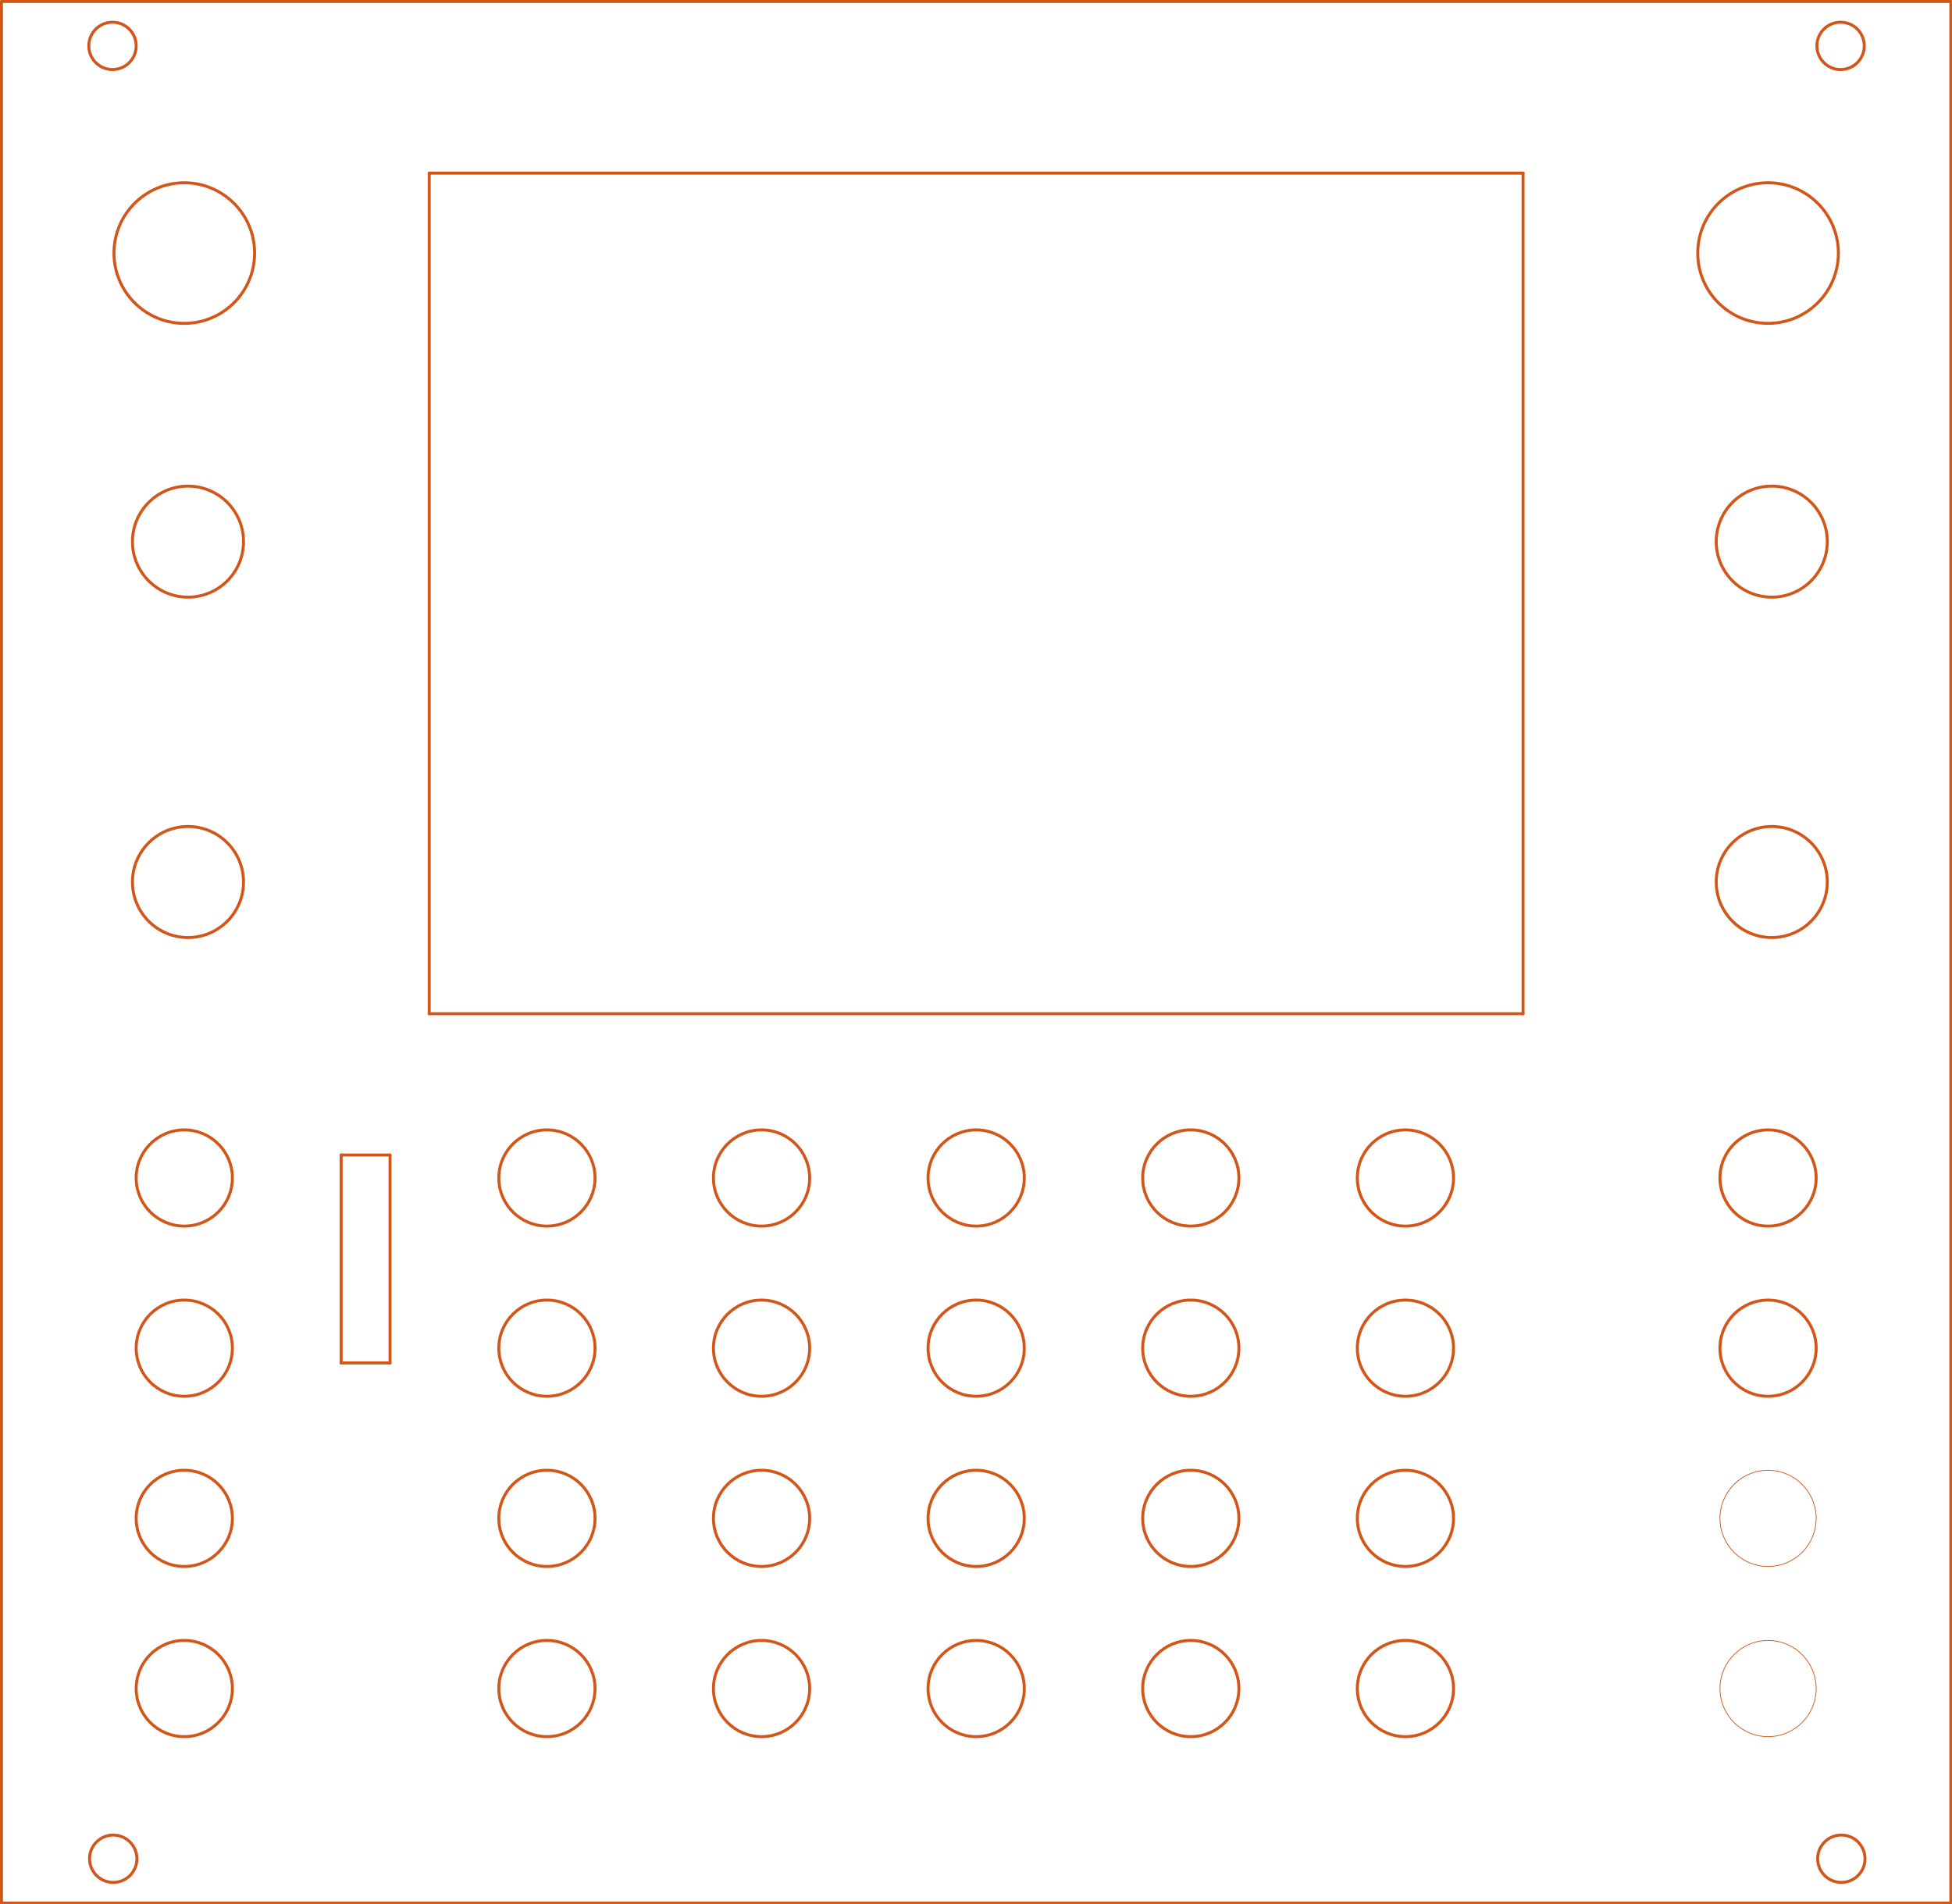 <?xml version="1.0" standalone="no"?>
 <!DOCTYPE svg PUBLIC "-//W3C//DTD SVG 1.1//EN" 
 "http://www.w3.org/Graphics/SVG/1.1/DTD/svg11.dtd"> 
<svg xmlns="http://www.w3.org/2000/svg" version="1.1" 
    width="13.188cm" height="12.868cm" viewBox="0 0 51920 50660 ">
<title>SVG Picture created as BitBox_BnG_Panel-Eco2.User.svg date 2020/05/22 19:50:11 </title>
  <desc>Picture generated by PCBNEW </desc>
<g style="fill:#000000; fill-opacity:1;stroke:#000000; stroke-opacity:1;
stroke-linecap:round; stroke-linejoin:round; "
 transform="translate(0 0) scale(1 1)">
</g>
<g style="fill:#000000; fill-opacity:0.0; 
stroke:#000000; stroke-width:-0; stroke-opacity:1; 
stroke-linecap:round; stroke-linejoin:round;">
</g>
<g style="fill:#D35517; fill-opacity:0.0; 
stroke:#D35517; stroke-width:-0; stroke-opacity:1; 
stroke-linecap:round; stroke-linejoin:round;">
</g>
<g style="fill:#D35517; fill-opacity:0.0; 
stroke:#D35517; stroke-width:19.685; stroke-opacity:1; 
stroke-linecap:round; stroke-linejoin:round;">
<circle cx="47027.6" cy="44921.3" r="1279.53" /> 
<circle cx="47027.6" cy="40393.7" r="1279.53" /> 
</g>
<g style="fill:#D35517; fill-opacity:0.0; 
stroke:#D35517; stroke-width:78.74; stroke-opacity:1; 
stroke-linecap:round; stroke-linejoin:round;">
<circle cx="47027.6" cy="35866.1" r="1279.53" /> 
<circle cx="47027.6" cy="31338.6" r="1279.53" /> 
<circle cx="37381.9" cy="31338.6" r="1279.53" /> 
<circle cx="37381.9" cy="35866.1" r="1279.53" /> 
<circle cx="37381.9" cy="40393.7" r="1279.53" /> 
<circle cx="37381.9" cy="44921.3" r="1279.53" /> 
<circle cx="31673.2" cy="44921.3" r="1279.53" /> 
<circle cx="31673.2" cy="40393.7" r="1279.53" /> 
<circle cx="31673.2" cy="35866.1" r="1279.53" /> 
<circle cx="31673.2" cy="31338.6" r="1279.53" /> 
<circle cx="25964.6" cy="31338.6" r="1279.53" /> 
<circle cx="25964.6" cy="35866.1" r="1279.53" /> 
<circle cx="25964.6" cy="40393.7" r="1279.53" /> 
<circle cx="25964.6" cy="44921.3" r="1279.53" /> 
<circle cx="20255.9" cy="44921.3" r="1279.53" /> 
<circle cx="20255.9" cy="40393.7" r="1279.53" /> 
<circle cx="20255.9" cy="35866.1" r="1279.53" /> 
<circle cx="20255.9" cy="31338.6" r="1279.53" /> 
<circle cx="14547.2" cy="31338.6" r="1279.53" /> 
<circle cx="14547.2" cy="35866.1" r="1279.53" /> 
<circle cx="14547.2" cy="40393.7" r="1279.53" /> 
<circle cx="14547.2" cy="44921.3" r="1279.53" /> 
<circle cx="4901.58" cy="44921.3" r="1279.53" /> 
<circle cx="4901.58" cy="40393.7" r="1279.53" /> 
<circle cx="4901.58" cy="35866.1" r="1279.53" /> 
<circle cx="4901.58" cy="31338.6" r="1279.53" /> 
<circle cx="47126" cy="23464.6" r="1476.9" /> 
<circle cx="47126" cy="14409.4" r="1476.9" /> 
<circle cx="5000" cy="23464.6" r="1476.9" /> 
<circle cx="5000" cy="14409.4" r="1476.9" /> 
<circle cx="47027.6" cy="6732.28" r="1870.18" /> 
<circle cx="4901.58" cy="6732.28" r="1870.18" /> 
<path d="M11417 26968
L11417 4606
" />
<path d="M40511 26968
L11417 26968
" />
<path d="M40511 4606
L40511 26968
" />
<path d="M11417 4606
L40511 4606
" />
<path d="M9074 36259
L9074 30728
" />
<path d="M10374 36259
L9074 36259
" />
<path d="M10374 30728
L10374 36259
" />
<path d="M9074 30728
L10374 30728
" />
<circle cx="48976.4" cy="49448.8" r="629.921" /> 
<path d="M51889 50629
L51889 39
" />
<circle cx="48956.7" cy="1220.47" r="629.921" /> 
<circle cx="3011.81" cy="49448.8" r="629.921" /> 
<circle cx="2992.13" cy="1220.47" r="629.921" /> 
<path d="M39 50629
L39 39
" />
<path d="M51889 50629
L39 50629
" />
<path d="M39 39
L51889 39
" />
</g> 
</svg>
